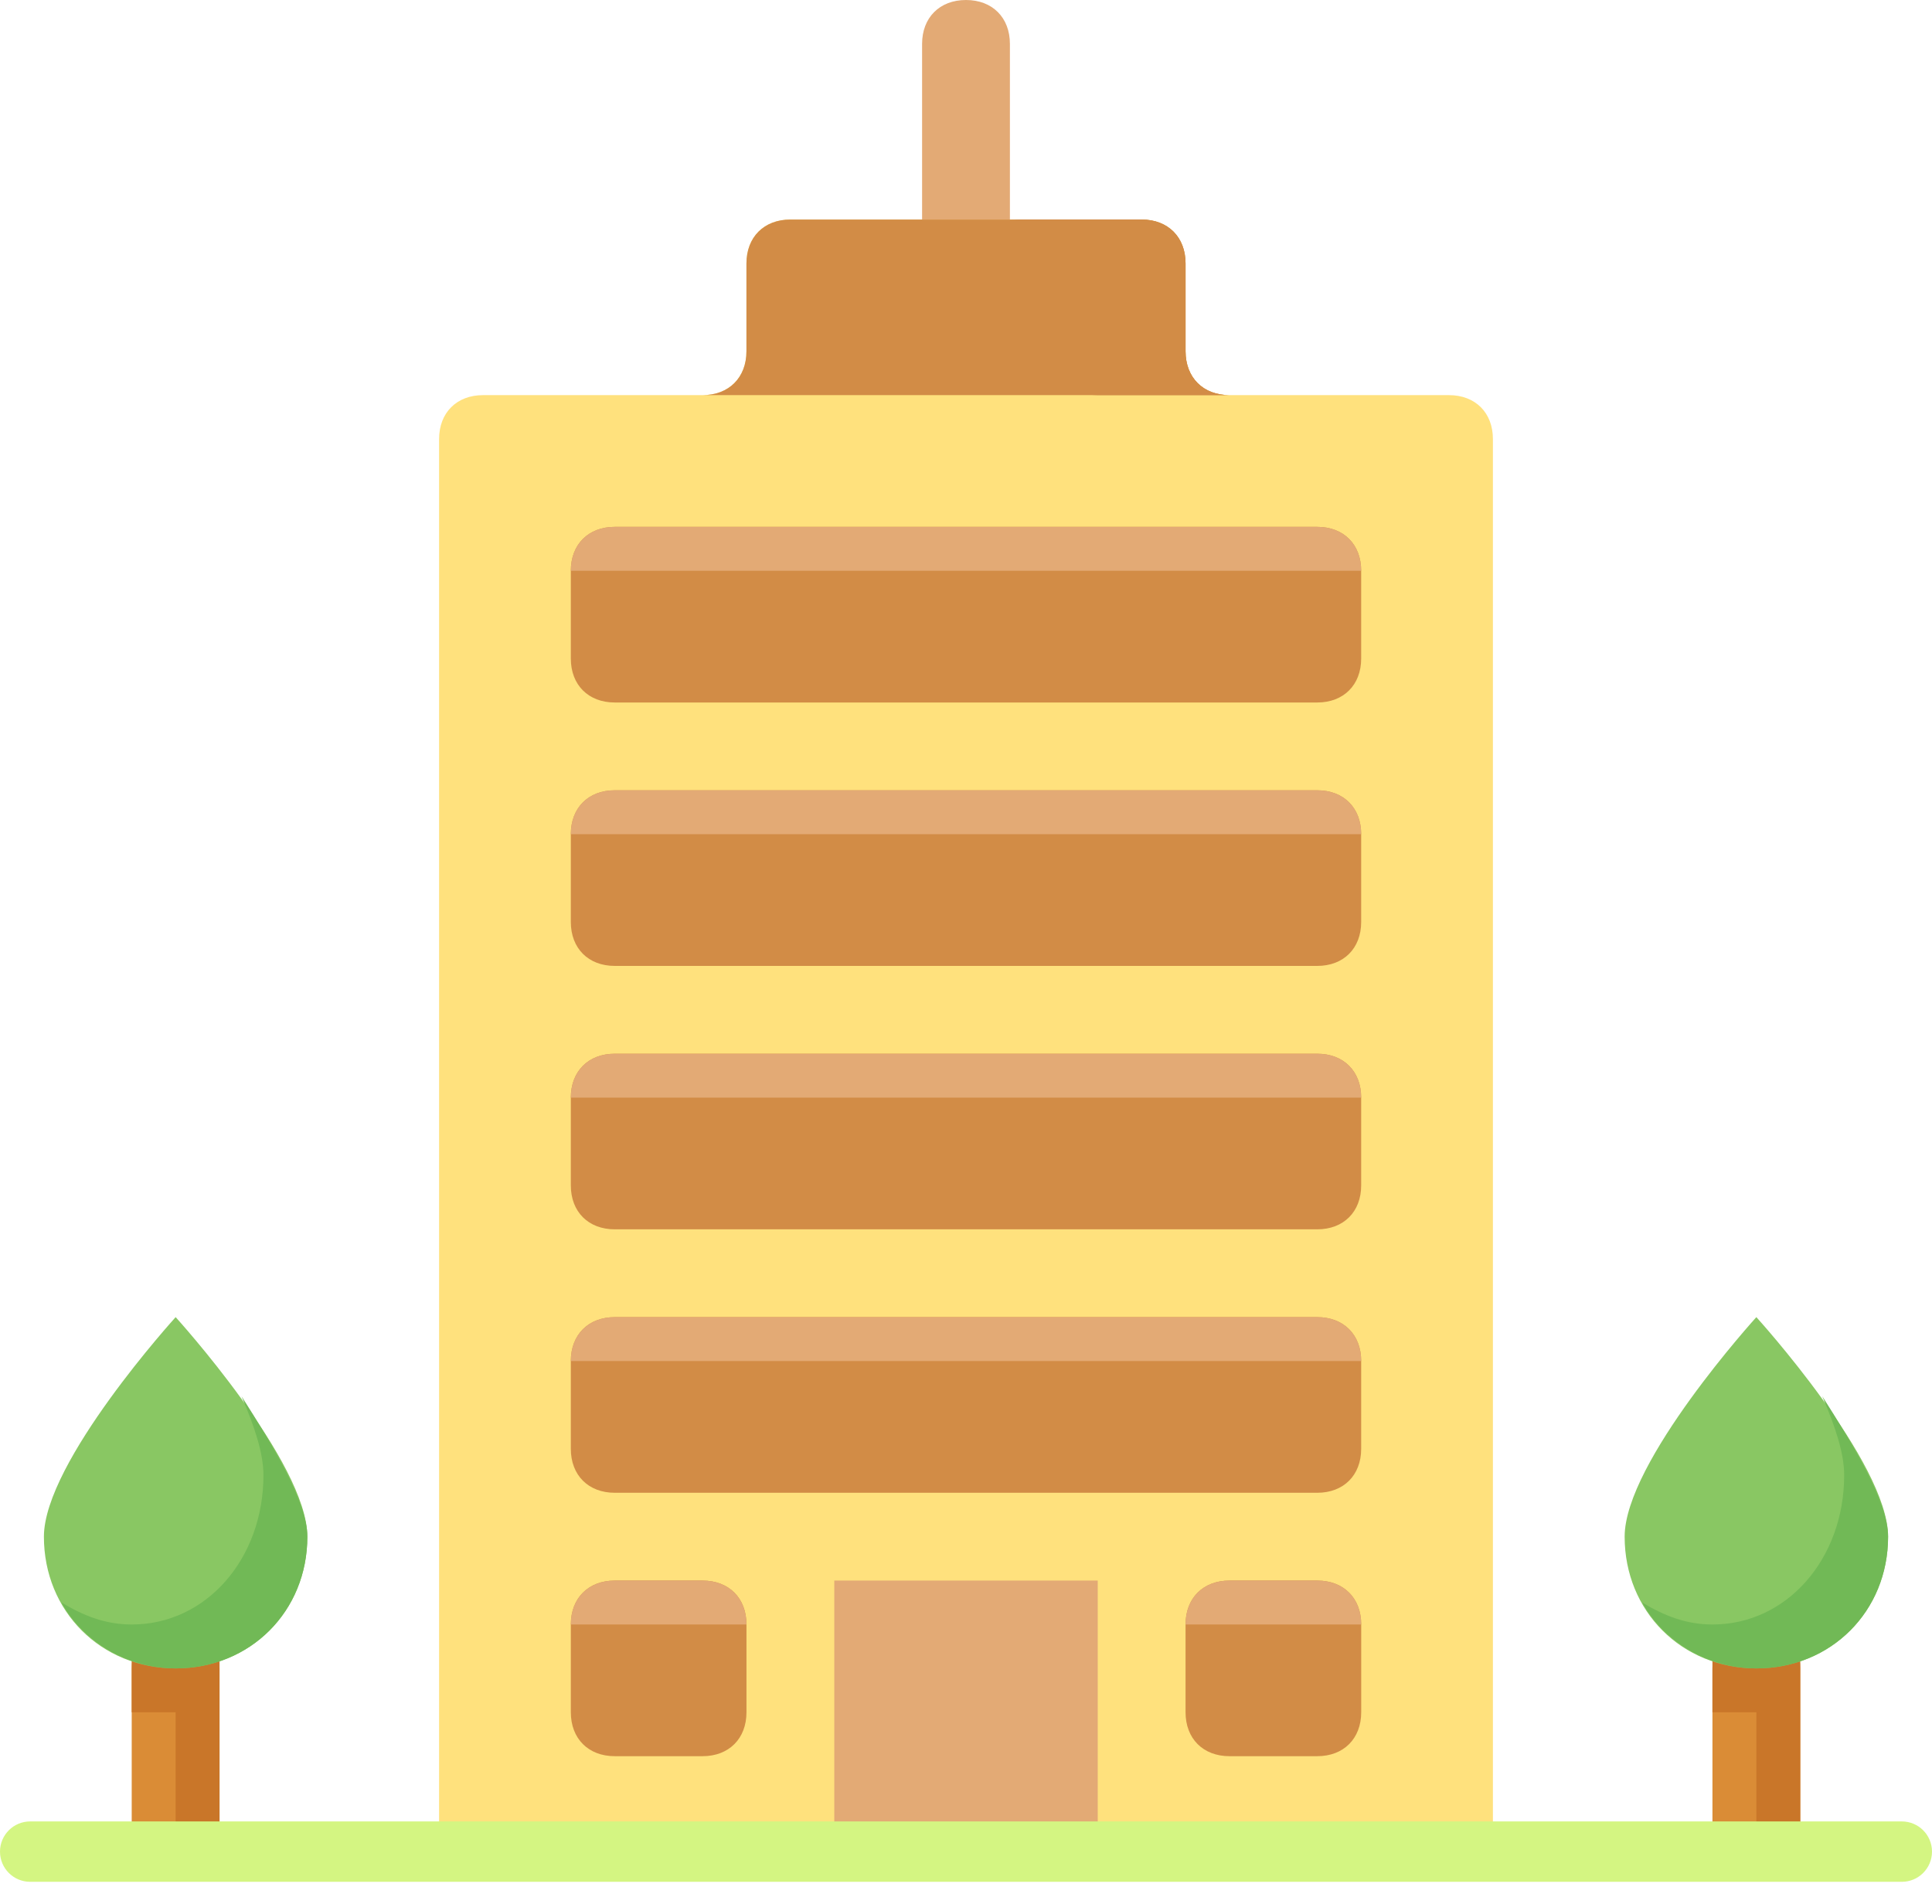 <?xml version="1.0" encoding="UTF-8"?>
<svg width="70px" height="69px" viewBox="0 0 70 69" version="1.1" xmlns="http://www.w3.org/2000/svg" xmlns:xlink="http://www.w3.org/1999/xlink">
    <!-- Generator: Sketch 51.2 (57519) - http://www.bohemiancoding.com/sketch -->
    <title>pro-plan</title>
    <desc>Created with Sketch.</desc>
    <defs></defs>
    <g id="subscription" stroke="none" stroke-width="1" fill="none" fill-rule="evenodd">
        <g id="package" transform="translate(-167, -409)" fill-rule="nonzero">
            <g id="pro-plan" transform="translate(167, 409)">
                <g id="Group" transform="translate(4.648, 58.789)" fill="#DA8C36">
                    <path d="M3.306,8.029 L3.306,1.666 C3.306,0.711 2.67,0.075 1.715,0.075 C0.761,0.075 0.124,0.711 0.124,1.666 L0.124,8.029 L3.306,8.029 Z" id="Shape"></path>
                    <path d="M60.579,8.029 L60.579,1.666 C60.579,0.711 59.942,0.075 58.988,0.075 C58.034,0.075 57.397,0.711 57.397,1.666 L57.397,8.029 L60.579,8.029 Z" id="Shape"></path>
                </g>
                <g id="Group" transform="translate(4.648, 58.789)" fill="#C97629">
                    <polygon id="Shape" points="57.397 0.075 57.397 3.256 58.988 3.256 58.988 8.029 60.579 8.029 60.579 3.256 60.579 0.075"></polygon>
                    <polygon id="Shape" points="0.124 0.075 0.124 3.256 1.715 3.256 1.715 8.029 3.306 8.029 3.306 3.256 3.306 0.075"></polygon>
                </g>
                <path d="M35,9.545 C34.045,9.545 33.409,8.909 33.409,7.955 L33.409,1.591 C33.409,0.636 34.045,0 35,0 C35.955,0 36.591,0.636 36.591,1.591 L36.591,7.954 C36.591,8.909 35.955,9.545 35,9.545 Z" id="Shape" fill="#E3AA75"></path>
                <path d="M15.909,66.818 L15.909,15.909 C15.909,14.955 16.546,14.318 17.5,14.318 L25.455,14.318 C26.409,14.318 27.045,13.682 27.045,12.727 L27.045,9.545 C27.045,8.591 27.682,7.955 28.636,7.955 L41.364,7.955 C42.318,7.955 42.954,8.591 42.954,9.545 L42.954,12.727 C42.954,13.682 43.591,14.318 44.545,14.318 L52.5,14.318 C53.455,14.318 54.091,14.955 54.091,15.909 L54.091,66.818 L15.909,66.818 Z" id="Shape" fill="#FFE17D"></path>
                <path d="M47.727,25.455 L22.273,25.455 C21.318,25.455 20.682,24.818 20.682,23.864 L20.682,20.682 C20.682,19.727 21.318,19.091 22.273,19.091 L47.727,19.091 C48.682,19.091 49.318,19.727 49.318,20.682 L49.318,23.864 C49.318,24.818 48.682,25.455 47.727,25.455 Z" id="Shape" fill="#D28C46"></path>
                <path d="M47.727,35 L22.273,35 C21.318,35 20.682,34.364 20.682,33.409 L20.682,30.227 C20.682,29.273 21.318,28.636 22.273,28.636 L47.727,28.636 C48.682,28.636 49.318,29.273 49.318,30.227 L49.318,33.409 C49.318,34.364 48.682,35 47.727,35 Z" id="Shape" fill="#D28C46"></path>
                <path d="M47.727,44.545 L22.273,44.545 C21.318,44.545 20.682,43.909 20.682,42.955 L20.682,39.773 C20.682,38.818 21.318,38.182 22.273,38.182 L47.727,38.182 C48.682,38.182 49.318,38.818 49.318,39.773 L49.318,42.955 C49.318,43.909 48.682,44.545 47.727,44.545 Z" id="Shape" fill="#D28C46"></path>
                <path d="M47.727,54.091 L22.273,54.091 C21.318,54.091 20.682,53.454 20.682,52.5 L20.682,49.318 C20.682,48.364 21.318,47.727 22.273,47.727 L47.727,47.727 C48.682,47.727 49.318,48.364 49.318,49.318 L49.318,52.5 C49.318,53.455 48.682,54.091 47.727,54.091 Z" id="Shape" fill="#D28C46"></path>
                <path d="M68.409,55.682 C68.409,58.386 66.341,60.455 63.636,60.455 C60.932,60.455 58.864,58.386 58.864,55.682 C58.864,52.977 63.636,47.727 63.636,47.727 C63.636,47.727 68.409,52.977 68.409,55.682 Z" id="Shape" fill="#89C763"></path>
                <path d="M66.023,50.591 C66.5,51.704 66.818,52.659 66.818,53.454 C66.818,56.477 64.75,58.864 62.045,58.864 C61.091,58.864 60.295,58.545 59.5,58.068 C60.295,59.5 61.886,60.455 63.636,60.455 C66.341,60.455 68.409,58.386 68.409,55.682 C68.409,54.409 67.136,52.341 66.023,50.591 Z" id="Shape" fill="#71B956"></path>
                <path d="M11.136,55.682 C11.136,58.386 9.068,60.455 6.364,60.455 C3.659,60.455 1.591,58.386 1.591,55.682 C1.591,52.977 6.364,47.727 6.364,47.727 C6.364,47.727 11.136,52.977 11.136,55.682 Z" id="Shape" fill="#89C763"></path>
                <g id="Group" transform="translate(20.645, 57.148)">
                    <rect id="Rectangle-path" fill="#E3AA75" x="9.583" y="0.124" width="9.545" height="9.545"></rect>
                    <path d="M27.083,6.488 L23.901,6.488 C22.946,6.488 22.31,5.852 22.31,4.897 L22.31,1.715 C22.31,0.761 22.946,0.124 23.901,0.124 L27.083,0.124 C28.037,0.124 28.674,0.761 28.674,1.715 L28.674,4.897 C28.674,5.852 28.037,6.488 27.083,6.488 Z" id="Shape" fill="#D28C46"></path>
                    <path d="M4.81,6.488 L1.628,6.488 C0.674,6.488 0.037,5.852 0.037,4.897 L0.037,1.715 C0.037,0.761 0.674,0.124 1.628,0.124 L4.81,0.124 C5.765,0.124 6.401,0.761 6.401,1.715 L6.401,4.897 C6.401,5.852 5.765,6.488 4.81,6.488 Z" id="Shape" fill="#D28C46"></path>
                </g>
                <path d="M8.75,50.591 C9.227,51.704 9.545,52.659 9.545,53.454 C9.545,56.477 7.477,58.864 4.773,58.864 C3.818,58.864 3.023,58.545 2.227,58.068 C3.023,59.5 4.614,60.455 6.364,60.455 C9.068,60.455 11.136,58.386 11.136,55.682 C11.136,54.409 9.864,52.341 8.75,50.591 Z" id="Shape" fill="#71B956"></path>
                <path d="M41.364,7.955 L28.636,7.955 C27.682,7.955 27.045,8.591 27.045,9.545 L27.045,12.727 C27.045,13.682 26.409,14.318 25.455,14.318 L44.545,14.318 C43.591,14.318 42.955,13.682 42.955,12.727 L42.955,9.545 C42.955,8.591 42.318,7.955 41.364,7.955 Z" id="Shape" fill="#D28C46"></path>
                <path d="M42.955,12.727 L42.955,9.545 C42.955,8.591 42.318,7.955 41.364,7.955 L36.591,7.955 C37.546,7.955 38.182,8.591 38.182,9.545 L38.182,12.727 C38.182,13.682 38.818,14.318 39.773,14.318 L44.545,14.318 C43.591,14.318 42.955,13.682 42.955,12.727 Z" id="Shape" fill="#D28C46"></path>
                <path d="M49.318,20.682 L20.682,20.682 C20.682,19.727 21.318,19.091 22.273,19.091 L47.727,19.091 C48.682,19.091 49.318,19.727 49.318,20.682 Z" id="Shape" fill="#E3AA75"></path>
                <path d="M49.318,30.227 L20.682,30.227 C20.682,29.273 21.318,28.636 22.273,28.636 L47.727,28.636 C48.682,28.636 49.318,29.273 49.318,30.227 Z" id="Shape" fill="#E3AA75"></path>
                <path d="M49.318,39.773 L20.682,39.773 C20.682,38.818 21.318,38.182 22.273,38.182 L47.727,38.182 C48.682,38.182 49.318,38.818 49.318,39.773 Z" id="Shape" fill="#E3AA75"></path>
                <g id="Group" transform="translate(20.645, 47.715)" fill="#E3AA75">
                    <path d="M28.674,1.603 L0.037,1.603 C0.037,0.649 0.674,0.012 1.628,0.012 L27.083,0.012 C28.037,0.012 28.674,0.649 28.674,1.603 Z" id="Shape"></path>
                    <path d="M28.674,11.149 L22.31,11.149 C22.31,10.194 22.946,9.558 23.901,9.558 L27.083,9.558 C28.037,9.558 28.674,10.194 28.674,11.149 Z" id="Shape"></path>
                    <path d="M6.401,11.149 L0.037,11.149 C0.037,10.194 0.674,9.558 1.628,9.558 L4.81,9.558 C5.765,9.558 6.401,10.194 6.401,11.149 Z" id="Shape"></path>
                </g>
                <path d="M68.906,68.188 L1.094,68.188 C0.489,68.188 0,67.698 0,67.094 C0,66.49 0.489,66 1.094,66 L68.906,66 C69.511,66 70,66.49 70,67.094 C70,67.698 69.511,68.188 68.906,68.188 Z" id="Shape" fill="#D4F582"></path>
            </g>
        </g>
    </g>
</svg>